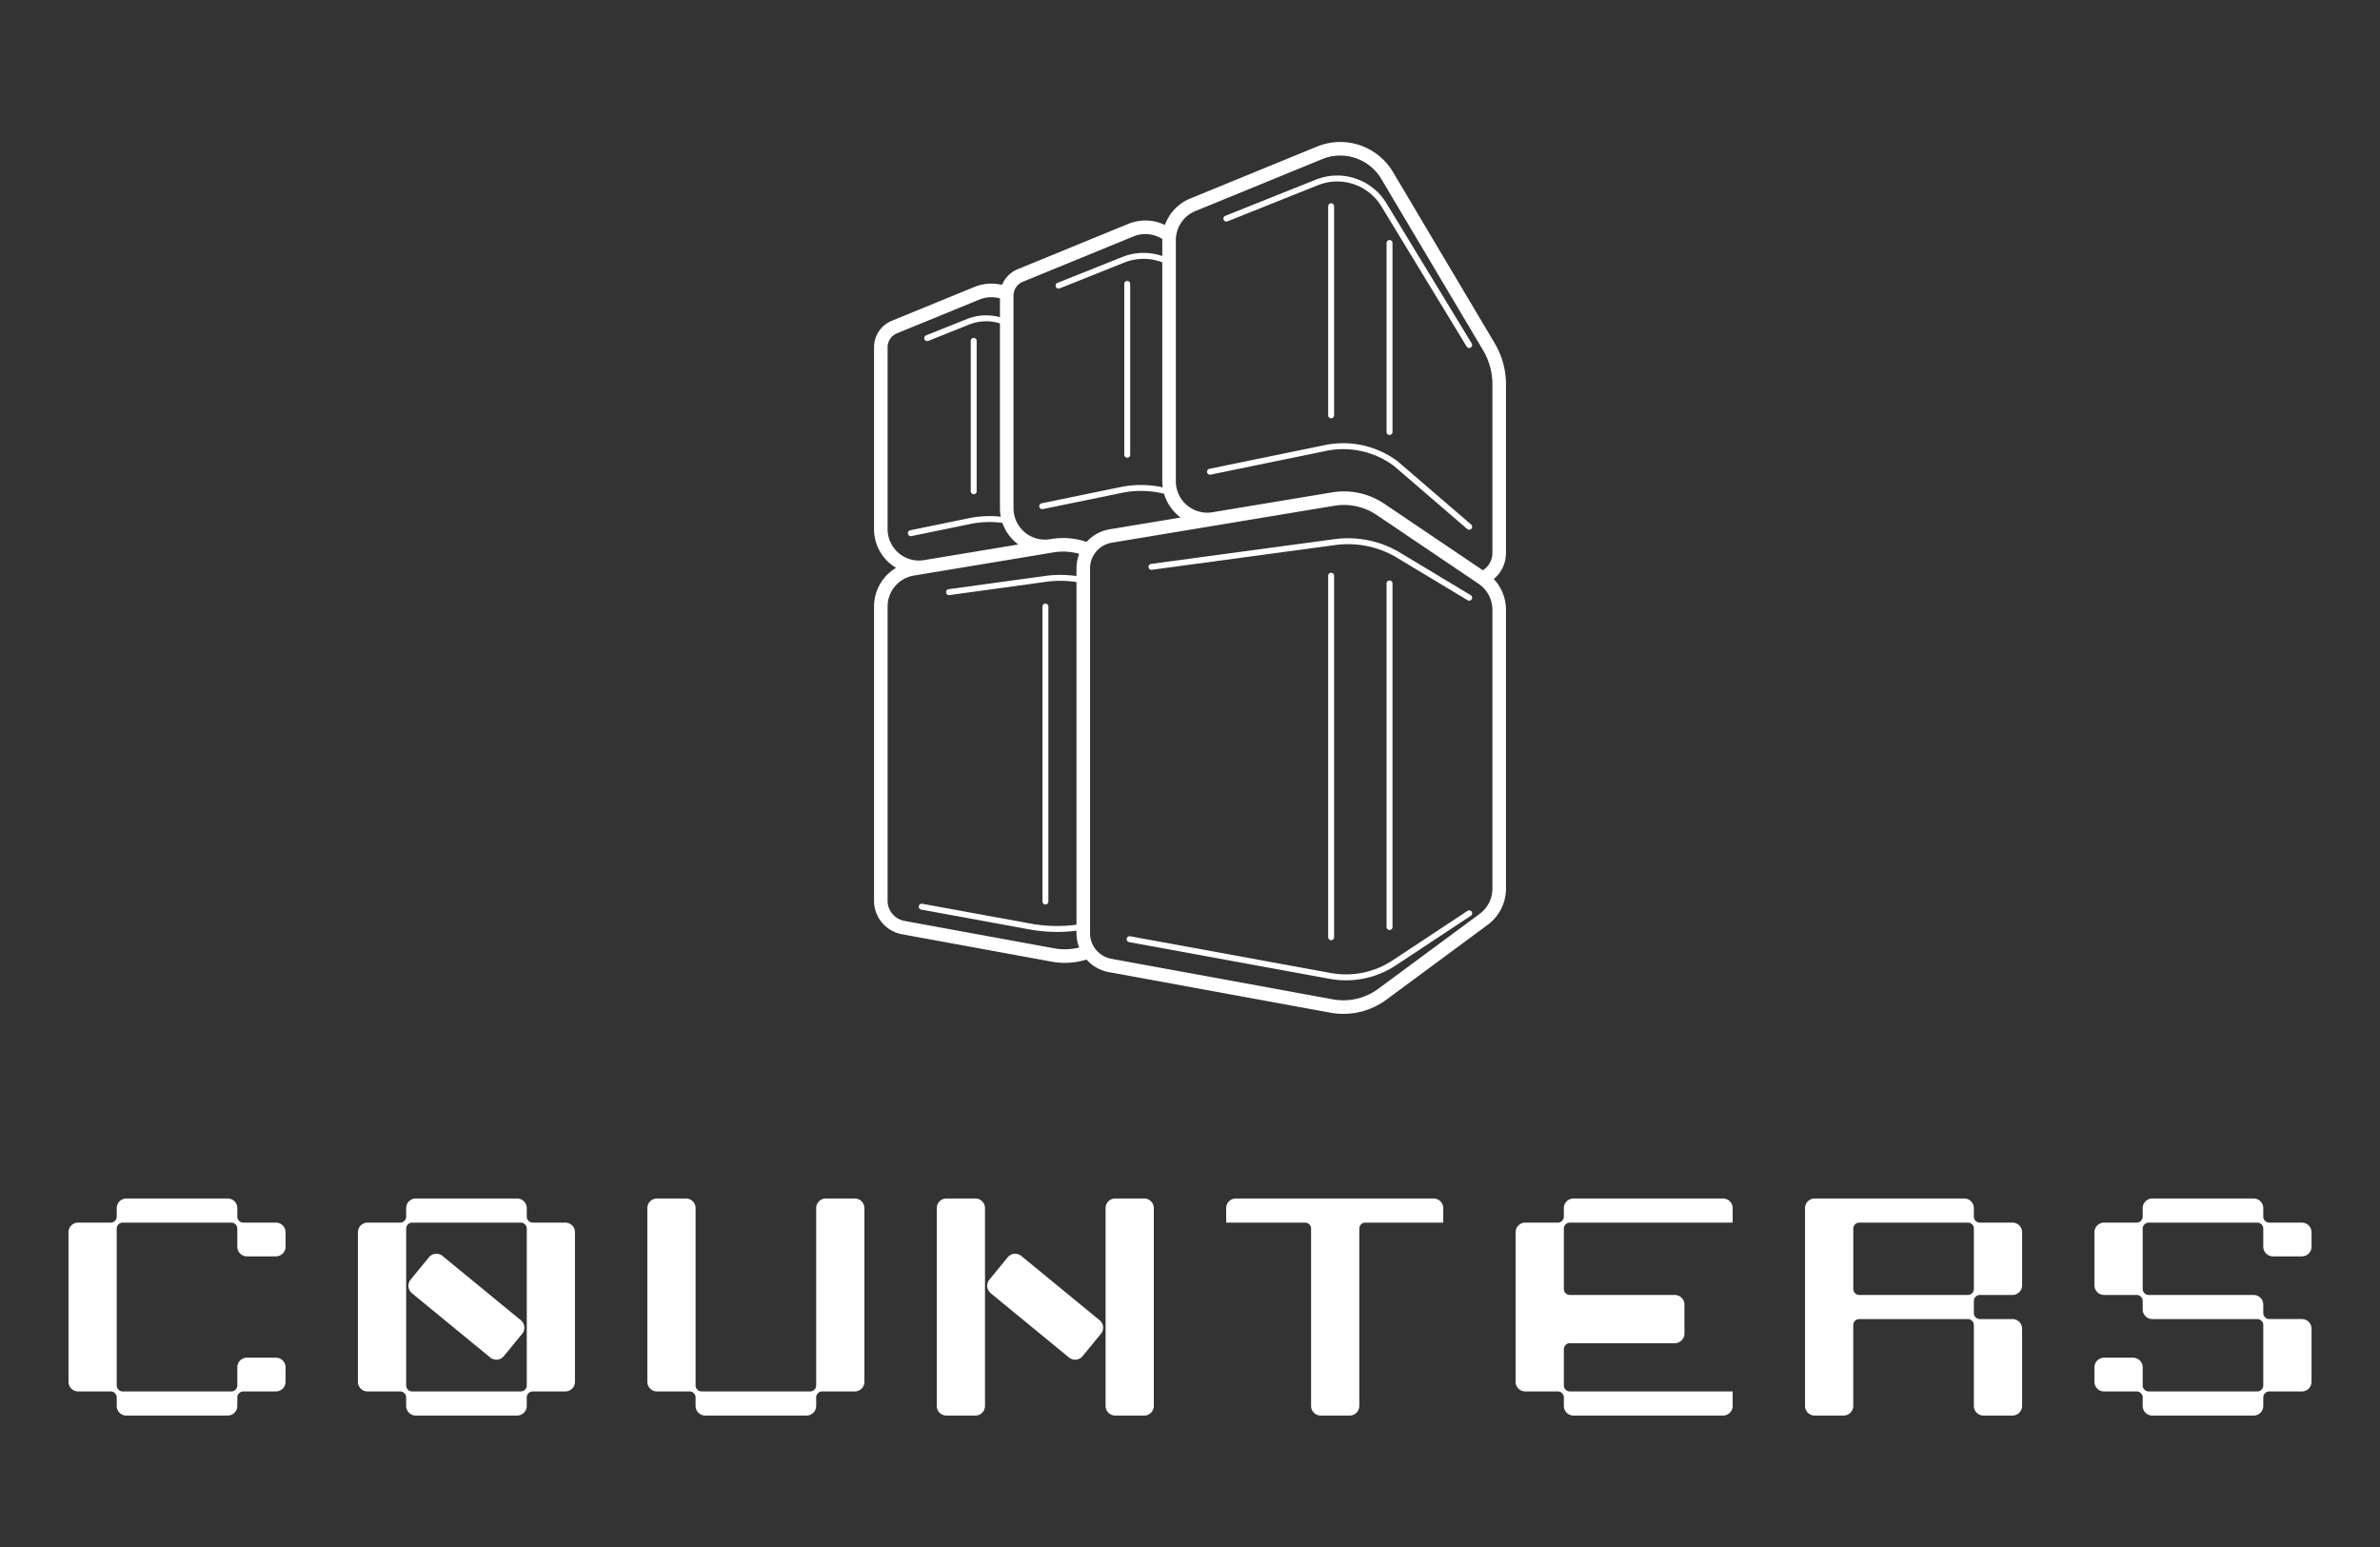 <svg width="1000" height="650" viewBox="0 0 264.584 171.977" xmlns="http://www.w3.org/2000/svg"><rect x="0" y="0" width="264.584" height="171.977" fill="#333333" stroke="none"/><path style="fill:#fff;fill-opacity:1;stroke:none;stroke-width:.001;stroke-dasharray:none;stroke-opacity:1" d="M14.05 133.235a1.072 1.072 0 0 0-1.074 1.072v.938a.67.67 0 0 1-.67.67H8.686a1.072 1.072 0 0 0-1.072 1.074v16.624a1.072 1.072 0 0 0 1.072 1.071h3.618a.67.67 0 0 1 .671.67v.938a1.072 1.072 0 0 0 1.074 1.074h11.26a1.072 1.072 0 0 0 1.073-1.074v-.938a.67.67 0 0 1 .671-.67h3.618a1.072 1.072 0 0 0 1.074-1.071v-1.61a1.072 1.072 0 0 0-1.074-1.072h-3.217a1.072 1.072 0 0 0-1.072 1.072v2.012a.67.67 0 0 1-.67.67H13.648a.67.67 0 0 1-.672-.672v-17.427a.67.67 0 0 1 .672-.671h12.065a.67.67 0 0 1 .67.671v2.012a1.072 1.072 0 0 0 1.072 1.07h3.217a1.072 1.072 0 0 0 1.074-1.072v-1.605a1.072 1.072 0 0 0-1.074-1.074h-3.618a.67.67 0 0 1-.671-.67v-.94a1.072 1.072 0 0 0-1.072-1.072zm32.174 0a1.072 1.072 0 0 0-1.072 1.072v.938a.67.67 0 0 1-.671.67h-3.618a1.072 1.072 0 0 0-1.074 1.074v16.624a1.072 1.072 0 0 0 1.072 1.071h3.62a.67.67 0 0 1 .671.67v.938a1.072 1.072 0 0 0 1.072 1.074h11.261a1.072 1.072 0 0 0 1.074-1.074v-.938a.67.67 0 0 1 .67-.67h3.617a1.072 1.072 0 0 0 1.074-1.071v-16.624a1.072 1.072 0 0 0-1.072-1.074H59.23a.67.67 0 0 1-.671-.67v-.938a1.072 1.072 0 0 0-1.074-1.072zm26.813 0a1.072 1.072 0 0 0-1.072 1.072v19.306c0 .592.48 1.071 1.072 1.071h3.618a.67.67 0 0 1 .672.67v.938a1.072 1.072 0 0 0 1.071 1.074H89.66a1.072 1.072 0 0 0 1.074-1.074v-.938a.67.67 0 0 1 .671-.67h3.618a1.072 1.072 0 0 0 1.074-1.071v-19.306a1.072 1.072 0 0 0-1.074-1.072h-3.217a1.072 1.072 0 0 0-1.072 1.072v19.708a.67.67 0 0 1-.67.67H77.999a.67.67 0 0 1-.671-.672v-19.706a1.072 1.072 0 0 0-1.072-1.072zm32.176 0a1.072 1.072 0 0 0-1.074 1.072v21.985c0 .592.48 1.074 1.072 1.074h3.218a1.072 1.072 0 0 0 1.074-1.074v-21.985a1.072 1.072 0 0 0-1.074-1.072zm18.768 0a1.072 1.072 0 0 0-1.072 1.072v21.985a1.072 1.072 0 0 0 1.072 1.074h3.218a1.072 1.072 0 0 0 1.071-1.074v-21.985a1.072 1.072 0 0 0-1.071-1.072zm13.406 0a1.072 1.072 0 0 0-1.072 1.072v1.608h8.77a.67.67 0 0 1 .667.603v19.774a1.072 1.072 0 0 0 1.071 1.074h3.218a1.072 1.072 0 0 0 1.074-1.074v-19.739a.67.67 0 0 1 .67-.638h8.662v-1.608a1.072 1.072 0 0 0-1.074-1.072h-16.624zm37.536 0a1.072 1.072 0 0 0-1.07 1.072v.938a.67.67 0 0 1-.671.67h-3.619a1.072 1.072 0 0 0-1.073 1.074v16.624a1.072 1.072 0 0 0 1.072 1.071h3.62a.67.67 0 0 1 .671.67v.938a1.072 1.072 0 0 0 1.072 1.074h16.622a1.072 1.072 0 0 0 1.074-1.074v-1.608h-18.099a.67.67 0 0 1-.669-.67v-4.021a.67.67 0 0 1 .67-.672h11.663a1.072 1.072 0 0 0 1.073-1.072v-3.217a1.072 1.072 0 0 0-1.073-1.072h-11.664a.67.67 0 0 1-.669-.672v-6.702a.67.67 0 0 1 .67-.671h18.098v-1.608a1.072 1.072 0 0 0-1.072-1.072h-11.265zm26.815 0a1.072 1.072 0 0 0-1.074 1.072v21.985a1.072 1.072 0 0 0 1.074 1.074h3.217a1.072 1.072 0 0 0 1.072-1.074v-8.981a.67.67 0 0 1 .672-.672h12.065a.67.67 0 0 1 .67.672v8.981a1.072 1.072 0 0 0 1.071 1.074h3.218a1.072 1.072 0 0 0 1.074-1.074v-8.579a1.072 1.072 0 0 0-1.074-1.074h-3.618a.67.67 0 0 1-.671-.669v-1.34a.67.67 0 0 1 .669-.67h3.62a1.072 1.072 0 0 0 1.074-1.074v-5.896a1.072 1.072 0 0 0-1.074-1.073h-3.618a.67.67 0 0 1-.671-.67v-.94a1.072 1.072 0 0 0-1.072-1.072zm37.535 0a1.072 1.072 0 0 0-1.07 1.072v.938a.67.67 0 0 1-.671.67h-3.618a1.072 1.072 0 0 0-1.074 1.074v5.897a1.072 1.072 0 0 0 1.072 1.074h3.62a.67.67 0 0 1 .671.67v.938a1.072 1.072 0 0 0 1.072 1.071h11.663a.67.67 0 0 1 .67.672v6.702a.67.67 0 0 1-.67.671h-12.065a.67.67 0 0 1-.67-.67v-2.01a1.072 1.072 0 0 0-1.074-1.071h-3.217a1.072 1.072 0 0 0-1.072 1.072v1.61a1.072 1.072 0 0 0 1.072 1.071h3.62a.67.67 0 0 1 .671.67v.938a1.072 1.072 0 0 0 1.072 1.074h11.26a1.072 1.072 0 0 0 1.073-1.074v-.938a.67.67 0 0 1 .671-.67h3.618a1.072 1.072 0 0 0 1.074-1.072v-5.905a1.072 1.072 0 0 0-1.072-1.071h-3.62a.67.67 0 0 1-.671-.67v-.938a1.072 1.072 0 0 0-1.072-1.072h-11.663a.67.67 0 0 1-.67-.672v-6.7a.67.67 0 0 1 .67-.671h12.065a.67.67 0 0 1 .67.671v2.012a1.072 1.072 0 0 0 1.074 1.07h3.217a1.072 1.072 0 0 0 1.072-1.072v-1.606a1.072 1.072 0 0 0-1.072-1.073h-3.62a.67.67 0 0 1-.671-.67v-.94a1.072 1.072 0 0 0-1.072-1.072zm-193.45 2.68H57.89a.67.67 0 0 1 .672.671v17.427a.67.67 0 0 1-.672.671H45.824a.67.67 0 0 1-.67-.67v-17.428a.67.67 0 0 1 .67-.671zm160.877 0h12.066a.67.67 0 0 1 .67.671v6.702a.67.67 0 0 1-.67.672H206.7a.67.67 0 0 1-.67-.672v-6.702a.67.67 0 0 1 .67-.671zm-93.844 3.463c-.31 0-.616.136-.826.39l-2.042 2.49a1.072 1.072 0 0 0 .15 1.508l8.702 7.146c.459.375 1.134.31 1.51-.15l2.042-2.486a1.072 1.072 0 0 0-.149-1.509l-8.706-7.145a1.068 1.068 0 0 0-.683-.244zm-64.343 0c-.31 0-.615.136-.826.39l-2.041 2.49a1.072 1.072 0 0 0 .149 1.508l8.705 7.146c.456.375 1.131.31 1.509-.15l2.041-2.486a1.072 1.072 0 0 0-.149-1.509l-8.707-7.145a1.068 1.068 0 0 0-.683-.244z"/><path style="fill:none;stroke:#fff;stroke-width:1.509;stroke-linecap:round;stroke-miterlimit:4;stroke-dasharray:none;stroke-opacity:1" d="M117.066 106.166a7.28 7.28 0 0 0 3.98-.388m-20.64-2.662 16.66 3.05m-19.147-6.034a3.033 3.033 0 0 0 2.487 2.984M97.92 67.428v32.704m3.552-36.893a4.247 4.247 0 0 0-3.552 4.19m68.745.363a4.247 4.247 0 0 0-1.87-3.52m1.87 3.52v30.993m-1.723 3.416a4.247 4.247 0 0 0 1.724-3.416m-1.724 3.416-11.271 8.329m-5.638 1.306a7.28 7.28 0 0 0 5.638-1.306m-30.26-3.202 24.622 4.508m-27.606-8.089a3.64 3.64 0 0 0 2.985 3.58M97.919 58.82a4.247 4.247 0 0 0 4.942 4.19M97.92 38.601V58.82m1.507-22.462a2.427 2.427 0 0 0-1.507 2.245m1.507-2.245 9.171-3.757m3.33.047a4.247 4.247 0 0 0-3.33-.047m4.827-1.978a2.427 2.427 0 0 0-1.507 2.246m1.507-2.246 12.3-5.04m4.269.619a4.247 4.247 0 0 0-4.268-.618m-2.255 34.005a3.64 3.64 0 0 0-3.044 3.59m.62-2.03a7.28 7.28 0 0 0-4.049-.486m-15.526 2.577 15.526-2.577m-5.08-27.794v23.627m20.684-33.73a4.247 4.247 0 0 0-2.637 3.93m2.637-3.93 14.093-5.773m7.516 2.516a6.067 6.067 0 0 0-7.516-2.516m7.516 2.516 11.306 19.034m1.148 4.183a8.19 8.19 0 0 0-1.148-4.183m1.148 4.183V61.47m-1.87 2.801a3.033 3.033 0 0 0 1.87-2.801m-13.187-4.841 11.317 7.642m-11.317-7.642a7.28 7.28 0 0 0-5.266-1.149m0 0-24.74 4.107m6.493-6.088a4.247 4.247 0 0 0 4.942 4.19m-4.942-30.995V53.5m-18.047 2.995a4.247 4.247 0 0 0 4.942 4.19m3.567 2.494v40.568"/><path style="fill:none;stroke:#fff;stroke-width:.66;stroke-linecap:round;stroke-miterlimit:4;stroke-dasharray:none;stroke-opacity:1" d="M147.983 64.003v40.19m6.492-1.138V64.858m-6.585 43.635-22.307-4.084m2.427-41.395 20.388-2.75m7.09 1.464a10.92 10.92 0 0 0-7.09-1.465m7.09 1.465 7.84 4.717m0 35.087-8.338 5.51m-7.1 1.45a9.707 9.707 0 0 0 7.1-1.45m-38.772-39.611v32.787m-1.705 2.78a16.726 16.726 0 0 0 6.217-.036m-18.26-2.168 12.043 2.205m-9.01-37.172 10.715-1.472m4.512.22a12.252 12.252 0 0 0-4.512-.22m31.765-41.427V46.17m6.492 1.853V27.01m8.853 11.34-9.487-15.594m1.338 28.791 8.149 7.012m-8.149-7.012a9.765 9.765 0 0 0-7.814-1.747m-12.85 2.64 12.85-2.64m-.958-29.524L136.334 24.3m17.507-1.543a6.067 6.067 0 0 0-7.434-2.48m-21.764 34.191-8.782 1.804m1.82-24.52 7.197-2.875m5.39.442a6.067 6.067 0 0 0-5.39-.442m.436 2.683v18.987m5.048 4.282a10.92 10.92 0 0 0-5.72-.36m-16.83 3.456-6.556 1.347m1.82-21.686 4.533-1.81m4.612.26a5.46 5.46 0 0 0-4.612-.26m.638 2.12v16.713m4.098 3.346a10.92 10.92 0 0 0-4.533-.03"/></svg>
